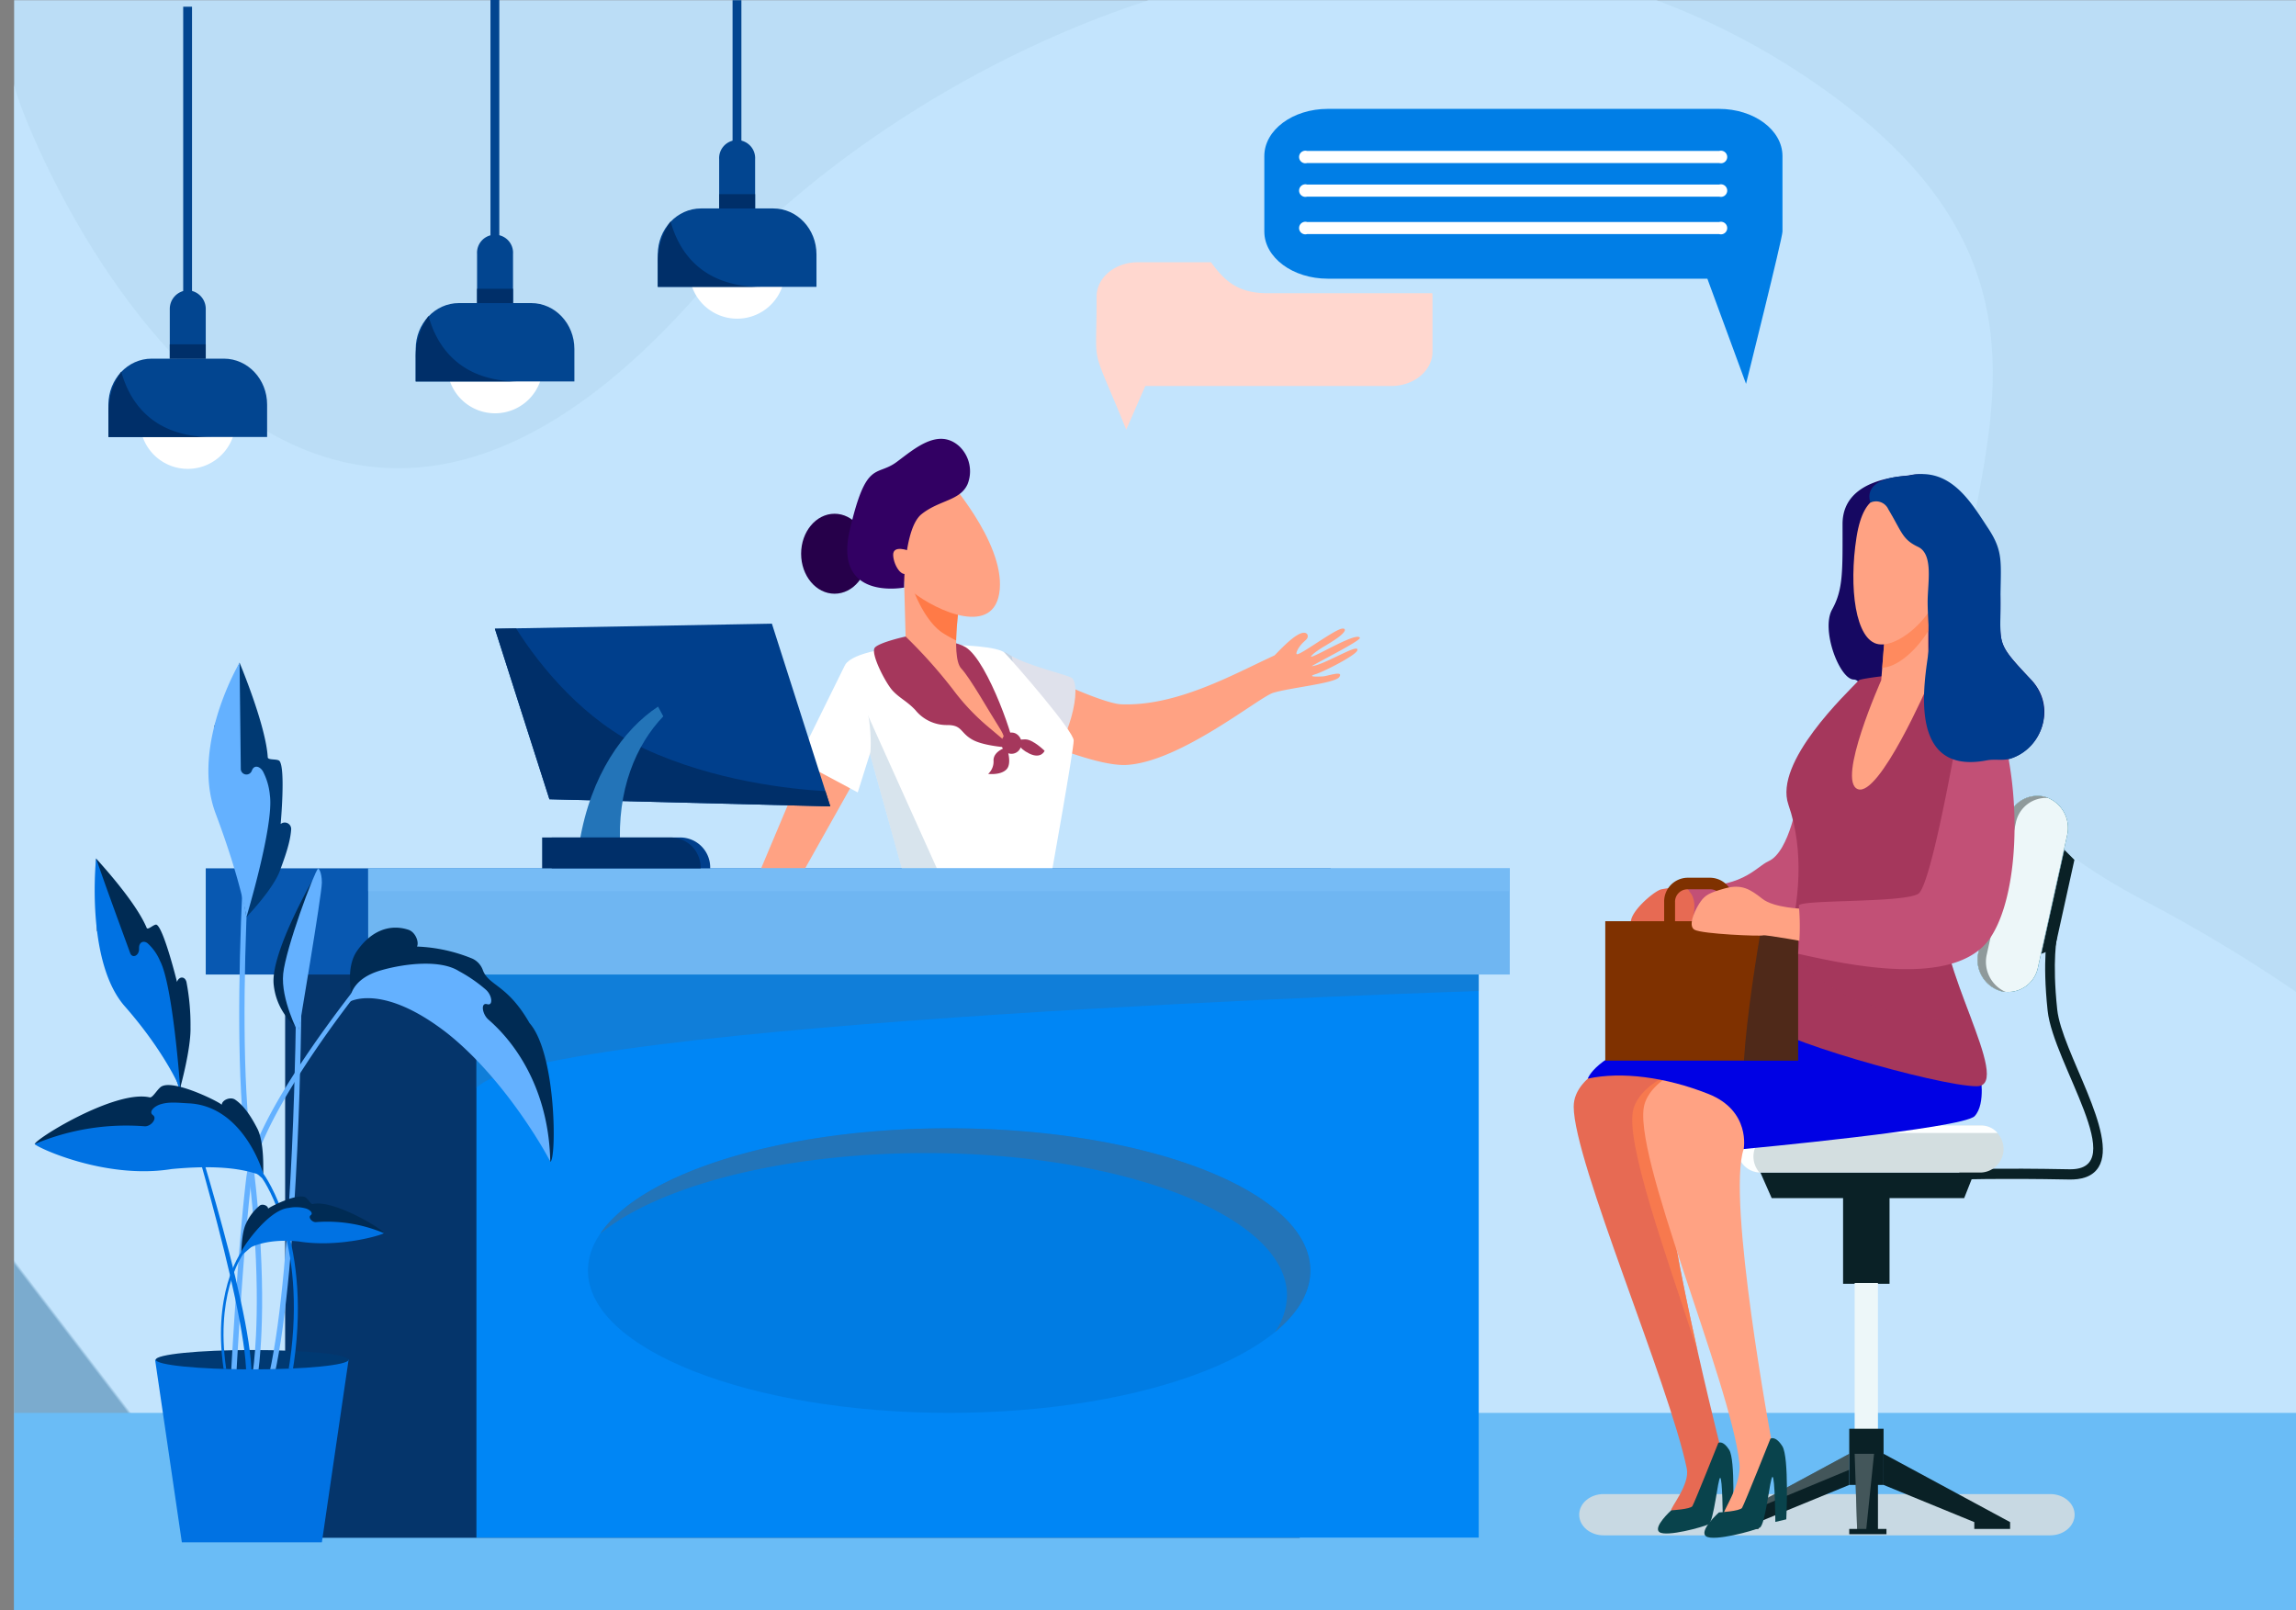 <svg xmlns="http://www.w3.org/2000/svg" xmlns:xlink="http://www.w3.org/1999/xlink" width="506.255" height="355" viewBox="0 0 506.255 355">
  <rect x="0" y="0" width="506.255" height="355" fill="#808080" stroke="none"/>
  <defs>
    <clipPath id="clip-path">
      <rect id="Rectángulo_216895" data-name="Rectángulo 216895" width="506.255" height="355" fill="none"/>
    </clipPath>
    <clipPath id="clip-path-2">
      <rect id="Rectángulo_216863" data-name="Rectángulo 216863" width="506.255" height="355.001" fill="none"/>
    </clipPath>
    <clipPath id="clip-path-3">
      <rect id="Rectángulo_216862" data-name="Rectángulo 216862" width="503.14" height="339.512" fill="none"/>
    </clipPath>
    <clipPath id="clip-path-4">
      <path id="Trazado_238907" data-name="Trazado 238907" d="M485.612,198.68C388.481,147.631,507.524,83.59,413.4,18.644A159.763,159.763,0,0,0,378.2.22H266.226C223.913,13.983,188.191,40.2,168.665,62.937,74.015,173.169,16.082,23.931,16.082,18.644V339.732H519.223V218.862a332.124,332.124,0,0,0-33.611-20.182" transform="translate(-16.082 -0.22)" fill="none"/>
    </clipPath>
    <linearGradient id="linear-gradient" x1="0.071" y1="0.812" x2="0.072" y2="0.812" gradientUnits="objectBoundingBox">
      <stop offset="0" stop-color="#6398bf"/>
      <stop offset="0.005" stop-color="#6398bf"/>
      <stop offset="1" stop-color="#c5e7ff"/>
    </linearGradient>
    <clipPath id="clip-path-6">
      <rect id="Rectángulo_216868" data-name="Rectángulo 216868" width="220.999" height="39.559" fill="none"/>
    </clipPath>
    <clipPath id="clip-path-7">
      <rect id="Rectángulo_216869" data-name="Rectángulo 216869" width="16.473" height="22.936" fill="none"/>
    </clipPath>
    <clipPath id="clip-path-8">
      <rect id="Rectángulo_216870" data-name="Rectángulo 216870" width="20.553" height="45.65" fill="none"/>
    </clipPath>
    <clipPath id="clip-path-9">
      <rect id="Rectángulo_216871" data-name="Rectángulo 216871" width="11.355" height="13.453" fill="none"/>
    </clipPath>
    <clipPath id="clip-path-10">
      <rect id="Rectángulo_216874" data-name="Rectángulo 216874" width="251.713" height="5.004" fill="none"/>
    </clipPath>
    <clipPath id="clip-path-11">
      <rect id="Rectángulo_216876" data-name="Rectángulo 216876" width="109.236" height="9.098" fill="none"/>
    </clipPath>
    <clipPath id="clip-path-12">
      <rect id="Rectángulo_216877" data-name="Rectángulo 216877" width="49.782" height="10.69" fill="none"/>
    </clipPath>
    <clipPath id="clip-path-13">
      <path id="Trazado_238956" data-name="Trazado 238956" d="M.074,735.55c-1.914,34.709,34.272,73.612,34.272,74.112,0,1.18,9.519,2.136,21.262,2.136s21.262-.957,21.262-2.136c0-.452,63.239-26.938,60.021-57.283C131.708,703.5,58.243,641.807,51,641.807c-6.761,0-48.326,46.636-50.924,93.742" transform="translate(0 -641.807)" fill="none"/>
    </clipPath>
    <clipPath id="clip-path-15">
      <rect id="Rectángulo_216887" data-name="Rectángulo 216887" width="4.274" height="16.565" fill="none"/>
    </clipPath>
    <clipPath id="clip-path-16">
      <rect id="Rectángulo_216888" data-name="Rectángulo 216888" width="27.891" height="15.102" fill="none"/>
    </clipPath>
    <clipPath id="clip-path-17">
      <rect id="Rectángulo_216889" data-name="Rectángulo 216889" width="60.195" height="68.665" fill="none"/>
    </clipPath>
    <clipPath id="clip-path-18">
      <rect id="Rectángulo_216890" data-name="Rectángulo 216890" width="38.255" height="24.043" fill="none"/>
    </clipPath>
    <clipPath id="clip-path-19">
      <rect id="Rectángulo_216891" data-name="Rectángulo 216891" width="10.178" height="20.178" fill="none"/>
    </clipPath>
    <clipPath id="clip-path-20">
      <rect id="Rectángulo_216893" data-name="Rectángulo 216893" width="11.952" height="30.736" fill="none"/>
    </clipPath>
  </defs>
  <g id="Grupo_174274" data-name="Grupo 174274" clip-path="url(#clip-path)">
    <rect id="Rectángulo_216860" data-name="Rectángulo 216860" width="503.141" height="339.512" transform="translate(3.114 0.045)" fill="#bbddf6"/>
    <g id="Grupo_174228" data-name="Grupo 174228" transform="translate(0 -0.001)">
      <g id="Grupo_174227" data-name="Grupo 174227" clip-path="url(#clip-path-2)">
        <g id="Grupo_174226" data-name="Grupo 174226" transform="translate(3.114 0.046)" opacity="0.73" style="mix-blend-mode: multiply;isolation: isolate">
          <g id="Grupo_174225" data-name="Grupo 174225">
            <g id="Grupo_174224" data-name="Grupo 174224" clip-path="url(#clip-path-3)">
              <g id="Grupo_174223" data-name="Grupo 174223" transform="translate(0 0)">
                <g id="Grupo_174222" data-name="Grupo 174222" clip-path="url(#clip-path-4)">
                  <path id="Trazado_239008" data-name="Trazado 239008" d="M17.782,18.872l607.5-17.638L608.682,582.1,1.185,599.734Z" transform="translate(-179.621 119.969) rotate(-37.224)" fill="url(#linear-gradient)"/>
                </g>
              </g>
            </g>
          </g>
        </g>
      </g>
    </g>
    <rect id="Rectángulo_216864" data-name="Rectángulo 216864" width="503.141" height="43.476" transform="translate(3.114 311.524)" fill="#6abcf6"/>
    <rect id="Rectángulo_216865" data-name="Rectángulo 216865" width="223.708" height="140.133" transform="translate(62.872 200.338)" fill="#05356b"/>
    <rect id="Rectángulo_216866" data-name="Rectángulo 216866" width="248.057" height="23.413" transform="translate(45.367 191.457)" fill="#0858b1"/>
    <rect id="Rectángulo_216867" data-name="Rectángulo 216867" width="220.999" height="140.133" transform="translate(105.051 198.936)" fill="#0086f5"/>
    <g id="Grupo_174251" data-name="Grupo 174251" transform="translate(0 -0.001)">
      <g id="Grupo_174250" data-name="Grupo 174250" clip-path="url(#clip-path-2)">
        <path id="Trazado_238908" data-name="Trazado 238908" d="M828.74,1241.491c0,17.327-35.656,31.373-79.641,31.373s-79.64-14.046-79.64-31.373,35.656-31.373,79.64-31.373,79.641,14.046,79.641,31.373" transform="translate(-539.821 -961.34)" fill="#007ce3"/>
        <path id="Trazado_238909" data-name="Trazado 238909" d="M760.357,1210.119c-36.842,0-67.841,9.855-76.937,23.238,12.861-10.516,40.174-17.773,71.789-17.773,43.984,0,79.64,14.046,79.64,31.373a14.373,14.373,0,0,1-2.7,8.135c5.032-4.115,7.852-8.727,7.852-13.6,0-17.327-35.656-31.373-79.641-31.373" transform="translate(-551.078 -961.34)" fill="#2374b8"/>
        <g id="Grupo_174231" data-name="Grupo 174231" transform="translate(105.051 200.339)" opacity="0.46">
          <g id="Grupo_174230" data-name="Grupo 174230">
            <g id="Grupo_174229" data-name="Grupo 174229" clip-path="url(#clip-path-6)">
              <path id="Trazado_238910" data-name="Trazado 238910" d="M542.489,974.494v39.559c13.01-14.734,221-21.394,221-21.394V974.494Z" transform="translate(-542.489 -974.494)" fill="#2374b8"/>
            </g>
          </g>
        </g>
        <path id="Trazado_238911" data-name="Trazado 238911" d="M1113.738,690.85c12.286.5,24.843-6.641,33.816-10.766.265-.122,4.813-5.419,6.765-4.985a.733.733,0,0,1,.589.826c-.07.614-.545.76-1.354,1.651s-1.394,2.162-1.024,2.232c.811.157,7.517-4.885,9.651-5.564,1.066-.34,1.731.317-1.138,2.268-.851.579-1.792,1.144-2.66,1.664-2.056,1.232-3.19,2.34-2.584,2.167,1.807-.517,9.744-5.351,10.6-4.192.421.566-8.539,5.032-10.625,6.306,2.82-.264,10.566-5.279,10.069-3.5-.309,1.1-7.4,4.7-9.146,5.234-2.122.654.311.571,1.545.512,1.01-.049,4.7-1.425,3.611.152-.962,1.393-11.027,2.352-14.6,3.48h0c-3.158,1-20.35,15.146-32.208,15.884-7.833.488-26.024-8.051-35.648-11.9a7.482,7.482,0,0,1-4.311-4.783l-.122-.393c-1.275-4.116,1.583-5.517,5.5-6.744v.555c1.991-.624,11.389.4,13.152,1.558,4.36,2.872,16.588,8.194,20.119,8.337" transform="translate(-866.559 -535.562)" fill="#ffa283"/>
        <path id="Trazado_238912" data-name="Trazado 238912" d="M1140.012,705.415c-.557-.742-10.437-2.8-14.368-5.5s-5.138,16.67-5.138,16.67,10.686,5.31,13.727,5.982c3.321.733,8.2-13.919,5.778-17.154" transform="translate(-903.525 -555.821)" fill="#dfe1eb"/>
        <g id="Grupo_174234" data-name="Grupo 174234" transform="translate(216.982 143.838)" opacity="0.39">
          <g id="Grupo_174233" data-name="Grupo 174233">
            <g id="Grupo_174232" data-name="Grupo 174232" clip-path="url(#clip-path-7)">
              <path id="Trazado_238913" data-name="Trazado 238913" d="M1125.928,719.186a59.95,59.95,0,0,0,8.306,3.383c.862.19,1.829-.657,2.746-2.07-1.1-.588-2.215-1.182-2.384-1.294-3.932-2.613-7.884-10.555-7.712-15.671a11.819,11.819,0,0,0-.292-3.038c-.307-.169-.659-.38-.948-.579-3.93-2.7-5.138,16.67-5.138,16.67l4.278,1.374s.441.5,1.143,1.225" transform="translate(-1120.508 -699.659)" fill="#9bb9d1"/>
            </g>
          </g>
        </g>
        <path id="Trazado_238914" data-name="Trazado 238914" d="M877.034,803.364l-11.251,26.709,9.314.588,14.951-26.611Z" transform="translate(-698.128 -638.206)" fill="#ffa283"/>
        <path id="Trazado_238915" data-name="Trazado 238915" d="M962.345,696l12.68,45.571,32.82.471s4.888-27.246,4.888-29.334-12.748-16.717-15.2-19.321-31.748-2.813-35.188,2.613" transform="translate(-775.991 -549.431)" fill="#fff"/>
        <g id="Grupo_174237" data-name="Grupo 174237" transform="translate(186.354 146.57)" opacity="0.39">
          <g id="Grupo_174236" data-name="Grupo 174236">
            <g id="Grupo_174235" data-name="Grupo 174235" clip-path="url(#clip-path-8)">
              <path id="Trazado_238916" data-name="Trazado 238916" d="M982.9,758.6l-20.553-45.65L975.006,758.5Z" transform="translate(-962.344 -712.95)" fill="#9bb9d1"/>
            </g>
          </g>
        </g>
        <path id="Trazado_238917" data-name="Trazado 238917" d="M919.044,712.95l-10.4,21.094,13.174,7.056,2.792-8.876s1.108-12.187-5.566-19.274" transform="translate(-732.69 -566.38)" fill="#fff"/>
        <path id="Trazado_238918" data-name="Trazado 238918" d="M926.954,559.8c0,4.87-3.3,8.817-7.377,8.817s-7.377-3.948-7.377-8.817,3.3-8.817,7.377-8.817,7.377,3.948,7.377,8.817" transform="translate(-735.556 -437.707)" fill="#26004a"/>
        <path id="Trazado_238919" data-name="Trazado 238919" d="M1030.674,688.124c-3.526-2.182-13.678-2.181-16.316.619s17.67,21.563,26.771,21.563c.928,0-5.419-19.066-10.455-22.182" transform="translate(-817.743 -545.414)" fill="#a5375c"/>
        <path id="Trazado_238920" data-name="Trazado 238920" d="M1042.021,622.9s-2.557,14.411,0,17.125c2.007,2.13,6.365,9.888,8.388,13.026,2.677,4.152-.681,2.678-1.8,2.337-5.663-1.724-18.7-16.2-18.7-16.2l-.507-19.087Z" transform="translate(-830.065 -492.623)" fill="#ffa283"/>
        <g id="Grupo_174240" data-name="Grupo 174240" transform="translate(200.6 127.763)" opacity="0.68" style="mix-blend-mode: multiply;isolation: isolate">
          <g id="Grupo_174239" data-name="Grupo 174239">
            <g id="Grupo_174238" data-name="Grupo 174238" clip-path="url(#clip-path-9)">
              <path id="Trazado_238921" data-name="Trazado 238921" d="M1035.914,621.465c1.606,5.3,4.407,9.977,7.3,11.82a31.271,31.271,0,0,0,2.919,1.635,81.5,81.5,0,0,1,1.132-10.937Z" transform="translate(-1035.913 -621.466)" fill="#ff682b"/>
            </g>
          </g>
        </g>
        <path id="Trazado_238922" data-name="Trazado 238922" d="M1157.994,793.392s.148-.393,1.848-.393,4.243,2.525,4.243,2.525-.769,1.87-3.356.614-2.735-2.746-2.735-2.746" transform="translate(-933.753 -629.973)" fill="#a5375c"/>
        <path id="Trazado_238923" data-name="Trazado 238923" d="M1030.113,511.407s12.829,14.153,11.87,24.807-13.908,4.775-19.327.459-6.746-26.51,7.457-25.266" transform="translate(-821.546 -406.231)" fill="#ffa283"/>
        <path id="Trazado_238924" data-name="Trazado 238924" d="M989.449,472.319a7.625,7.625,0,0,1,1.794,8.364c-1.672,3.655-6.2,3.446-10.131,6.579s-3.861,16.186-3.861,16.186-15.614,3.028-11.975-12.636,5.8-11.7,10.328-15.037c3.891-2.874,9.194-7.671,13.845-3.456" transform="translate(-777.91 -373.899)" fill="#320063"/>
        <path id="Trazado_238925" data-name="Trazado 238925" d="M1020.556,589.154s-3.683-1.5-3.565.959,2.423,5.95,3.85,3.007-.285-3.967-.285-3.967" transform="translate(-820.053 -467.675)" fill="#ffa283"/>
        <path id="Trazado_238926" data-name="Trazado 238926" d="M1002.133,682.673a109.87,109.87,0,0,1,10.378,11.6,49.093,49.093,0,0,0,7.813,8.3l5.513,4.652s-6.168-.245-8.94-1.787-2.24-3.245-5.555-3.245a8.893,8.893,0,0,1-7.062-3.307c-1.841-1.955-3.4-2.569-4.973-4.238s-5.041-8.377-3.933-9.554,6.759-2.416,6.759-2.416" transform="translate(-802.451 -542.328)" fill="#a5375c"/>
        <path id="Trazado_238927" data-name="Trazado 238927" d="M1144.493,788.96a2.162,2.162,0,0,1-2.927,1.171,2.409,2.409,0,0,1-1.1-3.108,2.162,2.162,0,0,1,2.927-1.171,2.41,2.41,0,0,1,1.1,3.108" transform="translate(-919.457 -624.129)" fill="#a5375c"/>
        <path id="Trazado_238928" data-name="Trazado 238928" d="M1129.23,801.4s-2.883.785-2.883,2.9a3.681,3.681,0,0,1-1.183,2.982s2.772.353,4.065-1.02,0-4.866,0-4.866" transform="translate(-907.281 -636.645)" fill="#a5375c"/>
        <rect id="Rectángulo_216872" data-name="Rectángulo 216872" width="251.713" height="23.413" transform="translate(81.18 191.458)" fill="#6fb6f2"/>
        <g id="Grupo_174243" data-name="Grupo 174243" transform="translate(81.18 191.458)" style="mix-blend-mode: screen;isolation: isolate">
          <g id="Grupo_174242" data-name="Grupo 174242">
            <g id="Grupo_174241" data-name="Grupo 174241" clip-path="url(#clip-path-10)">
              <rect id="Rectángulo_216873" data-name="Rectángulo 216873" width="251.713" height="5.004" transform="translate(0)" fill="#76bbf5"/>
            </g>
          </g>
        </g>
        <path id="Trazado_238929" data-name="Trazado 238929" d="M637.466,709.207l-61.937-1.577-12.02-37.6,61.078-1.113Z" transform="translate(-454.388 -531.404)" fill="#003f8c"/>
        <path id="Trazado_238930" data-name="Trazado 238930" d="M575.529,711.6l61.937,1.577-1.075-3.362c-7.866-.449-24.507-2.234-39.783-9.3-13.313-6.158-23.088-18.09-28.435-26.595l-4.664.085Z" transform="translate(-454.388 -535.375)" fill="#002f69"/>
        <path id="Trazado_238931" data-name="Trazado 238931" d="M678.3,759.985c-5.99,6.255-10.279,16.184-9.472,29.231l-9-1.427c2.451-14.877,9.7-24.927,17.322-29.955Z" transform="translate(-532.052 -602.038)" fill="#2374b8"/>
        <path id="Trazado_238932" data-name="Trazado 238932" d="M663.124,905.012H628.177v-6.8h28.54a6.613,6.613,0,0,1,6.407,6.8Z" transform="translate(-506.533 -713.554)" fill="#003f8c"/>
        <path id="Trazado_238933" data-name="Trazado 238933" d="M652.236,905.012H617.289v-6.8h28.54a6.613,6.613,0,0,1,6.407,6.8Z" transform="translate(-497.753 -713.554)" fill="#002f69"/>
        <rect id="Rectángulo_216875" data-name="Rectángulo 216875" width="503.141" height="15.932" transform="translate(3.114 339.069)" fill="#6abcf6"/>
        <g id="Grupo_174246" data-name="Grupo 174246" transform="translate(348.208 329.427)" style="mix-blend-mode: multiply;isolation: isolate">
          <g id="Grupo_174245" data-name="Grupo 174245">
            <g id="Grupo_174244" data-name="Grupo 174244" clip-path="url(#clip-path-11)">
              <path id="Trazado_238934" data-name="Trazado 238934" d="M1902.038,1611.51h-98.5c-2.966,0-5.369-2.036-5.369-4.549s2.4-4.549,5.369-4.549h98.5c2.965,0,5.369,2.036,5.369,4.549s-2.4,4.549-5.369,4.549" transform="translate(-1798.172 -1602.412)" fill="#c8d9e3"/>
            </g>
          </g>
        </g>
        <g id="Grupo_174249" data-name="Grupo 174249" transform="translate(21.185 334.733)" style="mix-blend-mode: multiply;isolation: isolate">
          <g id="Grupo_174248" data-name="Grupo 174248">
            <g id="Grupo_174247" data-name="Grupo 174247" clip-path="url(#clip-path-12)">
              <path id="Trazado_238935" data-name="Trazado 238935" d="M159.185,1633.565c0,2.952-11.144,5.345-24.891,5.345s-24.891-2.393-24.891-5.345,11.144-5.345,24.891-5.345,24.891,2.393,24.891,5.345" transform="translate(-109.403 -1628.22)" fill="#6abcf6"/>
            </g>
          </g>
        </g>
        <path id="Trazado_238936" data-name="Trazado 238936" d="M213.389,1498.564H182.513l-5.9-40.269h42.668Z" transform="translate(-142.416 -1158.496)" fill="#0072e3"/>
        <path id="Trazado_238937" data-name="Trazado 238937" d="M219.884,1450.04c0,1.18-9.519,2.136-21.262,2.136s-21.262-.957-21.262-2.136,9.519-2.136,21.262-2.136,21.262.957,21.262,2.136" transform="translate(-143.015 -1150.24)" fill="#003972"/>
      </g>
    </g>
    <g id="Grupo_174253" data-name="Grupo 174253" transform="translate(0 131.944)">
      <g id="Grupo_174252" data-name="Grupo 174252" clip-path="url(#clip-path-13)">
        <path id="Trazado_238938" data-name="Trazado 238938" d="M298.559,1018.415c-.106.125-4.229,4.568-9.215,11.141-7.962,10.494-18.514,26.119-21.061,36.262a20.19,20.19,0,0,0-.474,2.493q-.11.923-.218,1.9c-1.505,13.517-2.712,33.874-3.061,40.058-.4-.007-.789-.014-1.177-.023.362-6.424,1.676-28.594,3.29-42.1a20.5,20.5,0,0,1,.444-2.4c.219-.9.5-1.84.837-2.812,5.9-17.06,28.7-44.122,29.77-45.39Z" transform="translate(-212.356 -940.302)" fill="#64b1ff"/>
        <path id="Trazado_238939" data-name="Trazado 238939" d="M276.614,925.762q-.59,0-1.189,0c.339-2.527,1.909-16.351-.586-40.086q-.228-2.173-.5-4.458-.207-1.725-.444-3.511c-4.179-31.53,1.412-91.838,1.469-92.444l1.171.126c-.057.606-5.634,60.762-1.474,92.139.039.293.078.587.115.877q.19,1.462.36,2.881c3.1,25.884,1.5,41.24,1.083,44.471" transform="translate(-219.603 -755.774)" fill="#64b1ff"/>
        <path id="Trazado_238940" data-name="Trazado 238940" d="M307.718,1159.62l-1.144-.3c5.479-24.6,5.906-80.739,5.91-81.3l1.177.01c0,.565-.431,56.847-5.943,81.6" transform="translate(-247.207 -988.337)" fill="#64b1ff"/>
        <path id="Trazado_238941" data-name="Trazado 238941" d="M216.51,1220.438h-1.177c0-15.516-15.445-65.216-15.605-65.7l.711.859c.656,2,16.072,49.115,16.072,64.845" transform="translate(-161.051 -1049.286)" fill="#0072e3"/>
        <path id="Trazado_238942" data-name="Trazado 238942" d="M127.94,971.282c0,.013,2.407-8.613,2.284-13.413a50.1,50.1,0,0,0-.893-9.967c-.334-1.3-1.633-1.3-2.09-.013.012-.058-2.931-11.793-4.48-12.6-.493-.275-1.948,1.292-2.2.681-2.545-6.105-11.17-15.241-11.157-15.313q.086,8.086.2,15.98c6.205,10.947,12.539,21.581,18.332,34.645" transform="translate(-88.218 -863.331)" fill="#002b54"/>
        <path id="Trazado_238943" data-name="Trazado 238943" d="M126.641,971.335c.041-.18-1.6-22.731-4.416-28.063a10.96,10.96,0,0,0-2.775-3.925c-.83-.622-1.847-.292-1.86,1.045q0,.136,0,.272c-.014,1.47-1.5,2.111-1.96.853-2.519-6.9-5.043-13.72-7.512-20.86-.02.139-2.428,23.012,6.526,32.83,8.9,10.214,11.983,17.948,12,17.849" transform="translate(-86.93 -863.33)" fill="#0072e3"/>
        <path id="Trazado_238944" data-name="Trazado 238944" d="M251.057,766.807s5.884-6.1,7.382-10.216c.9-2.462,2.274-6.063,2.477-9.021a1.42,1.42,0,0,0-2.309-1.285s1.1-12.112-.235-13.872c-.427-.564-2.568-.133-2.61-.838-.416-7.094-6.218-20.864-6.218-20.864l-5.578,14.041Z" transform="translate(-196.724 -696.546)" fill="#003972"/>
        <path id="Trazado_238945" data-name="Trazado 238945" d="M245.676,766.807s6.122-20.268,5.169-26.891a14.033,14.033,0,0,0-1.532-5.247c-.656-1.091-1.863-1.473-2.377-.3l-.1.238a1.25,1.25,0,0,1-2.4-.547l-.266-23.351S233.291,729.065,238.9,744s6.773,22.811,6.773,22.811" transform="translate(-191.343 -696.546)" fill="#64b1ff"/>
        <path id="Trazado_238946" data-name="Trazado 238946" d="M398.725,1009.418c.079.036-1.239-5.679,1.231-9.294,2.833-4.148,6.891-6.192,11.365-4.754,1.574.506,2.411,2.744,1.911,3.707a35.722,35.722,0,0,1,12.255,2.684,4.454,4.454,0,0,1,2.232,2.427l.015.042c1.263,3.519,5.4,3.14,10.305,11.715,6,6.811,5.967,30.345,4.576,30.583a39.059,39.059,0,0,0-8.666-14.787c-6.117-20.558-23.515-28.018-35.225-22.323" transform="translate(-321.287 -922.32)" fill="#002b54"/>
        <path id="Trazado_238947" data-name="Trazado 238947" d="M397.571,1042c.238-.522,0-5,7.177-7.016,5.433-1.528,13.045-2.3,17.02.223a32.618,32.618,0,0,1,5.9,4.055c1.454,1.254,1.658,3.553.434,3.258l-.246-.052c-1.314-.237-.914,2.255.407,3.411,7.389,6.412,13.406,17.227,13.648,31.36.007-.265-9.348-17.687-22.659-28.29-14.394-11.23-21.556-7.007-21.682-6.95" transform="translate(-320.583 -953.031)" fill="#64b1ff"/>
        <path id="Trazado_238948" data-name="Trazado 238948" d="M320.693,947.581l-.777-2.555s-9.362,16.255-8.441,22.983a14.009,14.009,0,0,0,5.53,9.663Z" transform="translate(-251.108 -882.69)" fill="#002b54"/>
        <path id="Trazado_238949" data-name="Trazado 238949" d="M329.931,931.274s.807.611.807,3.18-5.183,33.1-5.183,33.1-3.919-7.411-3.343-13.038,6.74-22.2,7.719-23.241" transform="translate(-259.77 -871.765)" fill="#64b1ff"/>
        <path id="Trazado_238950" data-name="Trazado 238950" d="M283.222,1286.111l-.906-.194c4.8-27.787-5.083-42.273-5.688-43.126l-5.246-4.586.571-.8,4.948,4.386c.11.147,11.338,15.3,6.321,44.323" transform="translate(-218.831 -1114.959)" fill="#0072e3"/>
        <path id="Trazado_238951" data-name="Trazado 238951" d="M89.939,1183.239c-.068.008.352-6.625-1.3-9.9-1.019-1.947-2.6-4.819-4.894-6.387-1.024-.711-2.922.041-2.969,1.158.27-.257-10.007-5.518-13.091-4.163-.914.313-2.023,2.557-2.742,2.505-7.618-1.831-25.728,9.428-25.388,10.337a70.811,70.811,0,0,1,12.4,3.015c14.643-5.472,28.726-3.2,37.985,3.434" transform="translate(-31.889 -1056.428)" fill="#002b54"/>
        <path id="Trazado_238952" data-name="Trazado 238952" d="M90.033,1198.554c.027-.345-4.327-15.316-16.577-15.86-2.183-.1-4.139-.387-6.071.19-1.522.455-2.67,1.662-1.841,2.338l.166.139c.875.76-.581,2.508-1.939,2.395a52.128,52.128,0,0,0-24.2,3.915c.074.539,15.4,7.906,30.148,5.52,15.4-1.466,19.01,1.61,20.314,1.364" transform="translate(-31.909 -1071.371)" fill="#0072e3"/>
        <path id="Trazado_238953" data-name="Trazado 238953" d="M252.378,1358.9l.56-.12c-2.972-17.189,3.144-26.15,3.519-26.677l3.245-2.837-.353-.5-3.313,2.9c-.068.091-6.762,9.273-3.658,27.227" transform="translate(-202.844 -1187.539)" fill="#0072e3"/>
        <path id="Trazado_238954" data-name="Trazado 238954" d="M274.685,1295.462c.042,0,.047-4.3,1.071-6.327a10.874,10.874,0,0,1,3.028-3.951c.633-.44,1.807.026,1.837.717-.167-.159,6.19-3.414,8.1-2.575.565.193,1.251,1.582,1.7,1.549,4.713-1.132,15.915,5.833,15.7,6.4a43.813,43.813,0,0,0-7.672,1.865c-9.058-3.385-18.035-1.776-23.762,2.327" transform="translate(-221.493 -1151.331)" fill="#002b54"/>
        <path id="Trazado_238955" data-name="Trazado 238955" d="M274.606,1304.719c-.4-.107,5.691-9.428,10.474-9.835a8.242,8.242,0,0,1,3.755.118c.942.281,1.651,1.028,1.139,1.446l-.1.086c-.542.47.359,1.551,1.2,1.481a32.248,32.248,0,0,1,14.97,2.421c-.046.333-9.7,3.312-18.822,1.836-9.524-.907-12.565,2.8-12.613,2.447" transform="translate(-221.415 -1160.498)" fill="#0072e3"/>
      </g>
    </g>
    <g id="Grupo_174273" data-name="Grupo 174273" transform="translate(0 -0.001)">
      <g id="Grupo_174272" data-name="Grupo 174272" clip-path="url(#clip-path-2)">
        <path id="Trazado_238957" data-name="Trazado 238957" d="M530.348,350.89A10.543,10.543,0,1,1,519.81,340.7a10.368,10.368,0,0,1,10.537,10.19" transform="translate(-410.654 -270.658)" fill="#fff"/>
        <path id="Trazado_238958" data-name="Trazado 238958" d="M508.334,342.343H473.345v-7.158c0-5.59,4.268-10.121,9.533-10.121H498.8c5.265,0,9.533,4.531,9.533,10.121Z" transform="translate(-381.684 -258.237)" fill="#024590"/>
        <path id="Trazado_238959" data-name="Trazado 238959" d="M476.179,338.922a15.447,15.447,0,0,0-2.834,9.335v5.095H496.1c-13.881,0-18.428-8.856-19.916-14.43" transform="translate(-381.684 -269.245)" fill="#002f69"/>
        <path id="Trazado_238960" data-name="Trazado 238960" d="M551.144,266.856h-7.929V256a3.972,3.972,0,1,1,7.929,0Z" transform="translate(-438.024 -200.028)" fill="#024590"/>
        <rect id="Rectángulo_216879" data-name="Rectángulo 216879" width="7.929" height="3.157" transform="translate(105.191 63.671)" fill="#002f69"/>
        <rect id="Rectángulo_216880" data-name="Rectángulo 216880" width="1.947" height="60.33" transform="translate(108.147 0)" fill="#024590"/>
        <path id="Trazado_238961" data-name="Trazado 238961" d="M180.464,410.489a10.543,10.543,0,1,1-10.537-10.19,10.368,10.368,0,0,1,10.537,10.19" transform="translate(-128.525 -318.004)" fill="#fff"/>
        <path id="Trazado_238962" data-name="Trazado 238962" d="M158.45,401.942H123.461v-7.157c0-5.59,4.268-10.121,9.533-10.121h15.923c5.265,0,9.533,4.531,9.533,10.121Z" transform="translate(-99.553 -305.584)" fill="#024590"/>
        <path id="Trazado_238963" data-name="Trazado 238963" d="M126.3,398.521a15.447,15.447,0,0,0-2.834,9.335v5.095h22.75c-13.882,0-18.428-8.856-19.916-14.43" transform="translate(-99.553 -316.592)" fill="#002f69"/>
        <path id="Trazado_238964" data-name="Trazado 238964" d="M201.26,326.456h-7.929V315.6a4.092,4.092,0,0,1,3.965-4.209h0a4.092,4.092,0,0,1,3.964,4.209Z" transform="translate(-155.893 -247.376)" fill="#024590"/>
        <rect id="Rectángulo_216881" data-name="Rectángulo 216881" width="7.929" height="3.156" transform="translate(37.438 75.924)" fill="#002f69"/>
        <rect id="Rectángulo_216882" data-name="Rectángulo 216882" width="1.947" height="71.102" transform="translate(40.394 1.481)" fill="#024590"/>
        <path id="Trazado_238965" data-name="Trazado 238965" d="M806,249.408a10.543,10.543,0,1,1-10.537-10.19A10.368,10.368,0,0,1,806,249.408" transform="translate(-632.926 -190.039)" fill="#fff"/>
        <path id="Trazado_238966" data-name="Trazado 238966" d="M783.984,240.861H748.995V233.7c0-5.59,4.268-10.121,9.533-10.121h15.923c5.265,0,9.533,4.531,9.533,10.121Z" transform="translate(-603.955 -177.618)" fill="#024590"/>
        <path id="Trazado_238967" data-name="Trazado 238967" d="M751.829,237.439a15.447,15.447,0,0,0-2.834,9.335v5.095h22.75c-13.881,0-18.428-8.856-19.916-14.43" transform="translate(-603.955 -188.625)" fill="#002f69"/>
        <path id="Trazado_238968" data-name="Trazado 238968" d="M826.795,165.374h-7.929V154.52a3.972,3.972,0,1,1,7.929,0Z" transform="translate(-660.296 -119.409)" fill="#024590"/>
        <rect id="Rectángulo_216883" data-name="Rectángulo 216883" width="7.929" height="3.156" transform="translate(158.57 42.808)" fill="#002f69"/>
        <rect id="Rectángulo_216884" data-name="Rectángulo 216884" width="1.947" height="39.421" transform="translate(161.526 0.046)" fill="#024590"/>
        <path id="Trazado_238969" data-name="Trazado 238969" d="M1937.744,854.526s-1.822,12.062-6.484,14.191c-3.115,1.422-5.583,6.253-19.223,5.662l-.633,9.237s26.339,2.007,32.3-.747c8.359-3.865-5.957-28.344-5.957-28.344" transform="translate(-1541.269 -678.851)" fill="#c25076"/>
        <path id="Trazado_238970" data-name="Trazado 238970" d="M2257.079,896.551h0a6.734,6.734,0,0,0,8.1-5.333l6.395-28.972a7.181,7.181,0,0,0-5.023-8.6,6.734,6.734,0,0,0-8.1,5.333l-6.394,28.972a7.18,7.18,0,0,0,5.023,8.6" transform="translate(-1815.81 -678.003)" fill="#288397"/>
        <path id="Trazado_238971" data-name="Trazado 238971" d="M2257.079,896.551h0a6.734,6.734,0,0,0,8.1-5.333l6.395-28.972a7.181,7.181,0,0,0-5.023-8.6,6.734,6.734,0,0,0-8.1,5.333l-6.394,28.972a7.18,7.18,0,0,0,5.023,8.6" transform="translate(-1815.81 -678.003)" fill="#288397"/>
        <path id="Trazado_238972" data-name="Trazado 238972" d="M2257.079,896.551h0a6.734,6.734,0,0,0,8.1-5.333l6.395-28.972a7.181,7.181,0,0,0-5.023-8.6,6.734,6.734,0,0,0-8.1,5.333l-6.394,28.972a7.18,7.18,0,0,0,5.023,8.6" transform="translate(-1815.81 -678.003)" fill="#edf7f9"/>
        <path id="Trazado_238973" data-name="Trazado 238973" d="M2252.057,887.958l6.394-28.972a6.676,6.676,0,0,1,9-5.029,6.788,6.788,0,0,0-7.165,5.485l-6.394,28.972a7.25,7.25,0,0,0,4.123,8.293,6.4,6.4,0,0,1-.933-.153,7.18,7.18,0,0,1-5.023-8.6" transform="translate(-1815.81 -678.007)" fill="#8f9a9b"/>
        <path id="Trazado_238974" data-name="Trazado 238974" d="M2324.412,934.35l2.969-1.167,4.315-19.549-2.224-2.209Z" transform="translate(-1874.299 -724.052)" fill="#0a2126"/>
        <path id="Trazado_238975" data-name="Trazado 238975" d="M2261.556,1053.073c4.429-7.136-8.124-25.509-9.114-34.737-1.17-10.919-.034-16.1-.023-16.149l-2.067-.538c-.051.221-1.245,5.555-.024,16.943,1.246,11.623,18.5,35.205,4.8,34.947-15.521-.3-24.221,0-24.307,0l.072,2.258c.085,0,8.738-.3,24.2,0,2.489.05,5.088-.51,6.463-2.724" transform="translate(-1798.834 -795.728)" fill="#0a2126"/>
        <path id="Trazado_238976" data-name="Trazado 238976" d="M2006.954,1263.181h42.44l2.233-5.648H2004.46Z" transform="translate(-1616.304 -999.007)" fill="#0a2126"/>
        <rect id="Rectángulo_216885" data-name="Rectángulo 216885" width="10.245" height="21.712" transform="translate(406.388 261.35)" fill="#0a2126"/>
        <rect id="Rectángulo_216886" data-name="Rectángulo 216886" width="5.138" height="35.811" transform="translate(408.942 282.895)" fill="#edf7f9"/>
        <path id="Trazado_238977" data-name="Trazado 238977" d="M2105.656,1544.74h7.566v-12.383h-7.566Z" transform="translate(-1697.904 -1217.332)" fill="#0a2126"/>
        <path id="Trazado_238978" data-name="Trazado 238978" d="M2172.626,1574.278l-27.9-15.061v6.861l20.005,8.2v1.506h7.895Z" transform="translate(-1729.409 -1238.67)" fill="#0a2126"/>
        <path id="Trazado_238979" data-name="Trazado 238979" d="M1961.606,1574.284v1.509h7.893v-1.509l20-8.2v-6.859Z" transform="translate(-1581.749 -1238.678)" fill="#0a2126"/>
        <path id="Trazado_238980" data-name="Trazado 238980" d="M2105.635,1575.792v1.166h8.205v-1.166h-1.873v-16.565h-5.136l.539,16.565Z" transform="translate(-1697.887 -1238.678)" fill="#0a2126"/>
        <g id="Grupo_174256" data-name="Grupo 174256" transform="translate(408.944 320.549)" opacity="0.39">
          <g id="Grupo_174255" data-name="Grupo 174255">
            <g id="Grupo_174254" data-name="Grupo 174254" clip-path="url(#clip-path-15)">
              <path id="Trazado_238981" data-name="Trazado 238981" d="M2111.807,1559.227l.539,16.565h2.024l1.712-16.565Z" transform="translate(-2111.807 -1559.227)" fill="#9caaad"/>
            </g>
          </g>
        </g>
        <g id="Grupo_174259" data-name="Grupo 174259" transform="translate(379.858 320.549)" opacity="0.39">
          <g id="Grupo_174258" data-name="Grupo 174258">
            <g id="Grupo_174257" data-name="Grupo 174257" clip-path="url(#clip-path-16)">
              <path id="Trazado_238982" data-name="Trazado 238982" d="M1961.606,1574.284v.046l27.891-11.581v-3.521Z" transform="translate(-1961.607 -1559.227)" fill="#9caaad"/>
            </g>
          </g>
        </g>
        <path id="Trazado_238983" data-name="Trazado 238983" d="M1983.386,1217.467h48.88a5.194,5.194,0,0,0,0-10.369h-48.88a5.194,5.194,0,0,0,0,10.369" transform="translate(-1595.373 -958.94)" fill="#d3dee0"/>
        <path id="Trazado_238984" data-name="Trazado 238984" d="M1983.5,1207.1h48.771a4.731,4.731,0,0,1,3.556,1.65c-.619-.011-36.781,0-48.94-.007-4.277,0-6.469,5.417-3.555,8.719a5.035,5.035,0,0,1-4.823-5.1,5.133,5.133,0,0,0,4.992-5.265" transform="translate(-1595.376 -958.94)" fill="#fdffff"/>
        <path id="Trazado_238985" data-name="Trazado 238985" d="M1838.646,1095.814s-46.754,4.015-46.754,18.719c0,12.106,21.044,61,24.937,79.81.725,3.5-3.655,8.634-3.44,9.205,1.016,2.7,6.473-1.146,6.473-1.146l4.2-13.51s-16.075-63.446-11.182-68.641,52.106-15.929,52.106-15.929Z" transform="translate(-1444.899 -870.534)" fill="#e76a53"/>
        <g id="Grupo_174262" data-name="Grupo 174262" transform="translate(359.893 229.458)" opacity="0.68" style="mix-blend-mode: multiply;isolation: isolate">
          <g id="Grupo_174261" data-name="Grupo 174261">
            <g id="Grupo_174260" data-name="Grupo 174260" clip-path="url(#clip-path-17)">
              <path id="Trazado_238986" data-name="Trazado 238986" d="M1858.832,1131.012c3.847-12.253,39.071-14.873,39.071-14.873l15.06,2.474,5.744,1.855S1871.5,1131.2,1866.6,1136.4c-3.065,3.254,2.095,29.353,6.379,48.407-6.935-21.368-16.322-46.869-14.148-53.792" transform="translate(-1858.512 -1116.139)" fill="#ff7f4c"/>
            </g>
          </g>
        </g>
        <path id="Trazado_238987" data-name="Trazado 238987" d="M1901.117,1547.158s1-.691,2.4,1.529.793,14.724.793,14.724l-2.207.519s-.067-9.171-.578-9.068-1.378,9.624-2.564,10.237-9.3,2.832-10.817,1.731,2.587-4.806,2.587-4.806,4.231-.243,4.669-.924,5.719-13.941,5.719-13.941" transform="translate(-1522.238 -1229.01)" fill="#09434c"/>
        <path id="Trazado_238988" data-name="Trazado 238988" d="M1945.312,1117.1s1.415,6.859-2.5,11.013-47.482,1.948-49.627,8.126c-3.807,10.971,6.221,64.8,6.221,64.8l-4.33,13.424s-5.912,4.235-6.465,2.648c-.264-.756,4.155-6.764,3.638-11.567-1.927-17.909-24.128-69.036-20.9-79.3,3.847-12.253,39.071-14.874,39.071-14.874Z" transform="translate(-1508.71 -882.892)" fill="#ffa283"/>
        <path id="Trazado_238989" data-name="Trazado 238989" d="M1894.449,1101.855s1.379,6.861-1.206,9.606-50.919,7.254-50.919,7.254,1.613-8.43-7.8-12.155-19.159-4.974-26.569-3.369c0,0,1.454-5.008,15.489-9.348s29.483-4.536,29.483-4.536Z" transform="translate(-1457.848 -865.366)" fill="#0001e4"/>
        <path id="Trazado_238990" data-name="Trazado 238990" d="M2099.99,508.908c-1.474.328-14.779.486-14.779,10.76s.193,14.358-2.308,18.851,1.664,15.393,4.783,15.43,3.378,11.934,3.378,11.934,18,8.577,23,6.331a7.8,7.8,0,0,1,4.094-.5c8.838,1.009,15.033-9.581,9.376-16.861q-.357-.461-.774-.9c-7.652-8.124-6.733-7.466-6.733-16.656s-1.539-6.535-5.194-12.049-5.806-18.35-14.844-16.337" transform="translate(-1678.94 -404.117)" fill="#160862"/>
        <path id="Trazado_238991" data-name="Trazado 238991" d="M2029.6,722.126c-2.693,2.859-18.824,18.055-15.568,27.438,7.23,20.838-5.359,44.537-5.359,47.8s38.426,14.3,46.891,14.3-10.179-28.7-6.717-38.5,8.063-49.106,5.178-52.169c-1.924-2.042-23.885.561-24.424,1.133" transform="translate(-1619.702 -572.158)" fill="#a5375c"/>
        <g id="Grupo_174265" data-name="Grupo 174265" transform="translate(396.475 200.821)" opacity="0.29" style="mix-blend-mode: multiply;isolation: isolate">
          <g id="Grupo_174264" data-name="Grupo 174264">
            <g id="Grupo_174263" data-name="Grupo 174263" clip-path="url(#clip-path-18)">
              <path id="Trazado_238992" data-name="Trazado 238992" d="M2080.093,977.023l.064-.184-32.735,9.478s6.541,14.565,38.255,14.565c-3.231-8.609-7.38-18.775-5.585-23.859" transform="translate(-2047.422 -976.839)" fill="#a5375c"/>
            </g>
          </g>
        </g>
        <path id="Trazado_238993" data-name="Trazado 238993" d="M2116.675,622.357l-1.475,18.592s-9.9,22.165-5.165,24S2125.6,641.8,2125.6,641.8V618Z" transform="translate(-1700.402 -490.952)" fill="#ffa283"/>
        <g id="Grupo_174268" data-name="Grupo 174268" transform="translate(415.018 127.05)" opacity="0.68" style="mix-blend-mode: multiply;isolation: isolate">
          <g id="Grupo_174267" data-name="Grupo 174267">
            <g id="Grupo_174266" data-name="Grupo 174266" clip-path="url(#clip-path-19)">
              <path id="Trazado_238994" data-name="Trazado 238994" d="M2153.358,618v12.04c-2.945,4.738-7.113,8.054-10.177,8.137l1.255-15.823Z" transform="translate(-2143.18 -618.002)" fill="#ff7f4c"/>
            </g>
          </g>
        </g>
        <path id="Trazado_238995" data-name="Trazado 238995" d="M2117.931,533.665s-5.194-2.451-6.925,8.577-.273,22.752,4.856,23.569,14.572-7.94,14.572-17.034c0-7.816-8.4-16.275-12.5-15.112" transform="translate(-1701.657 -423.768)" fill="#ffa283"/>
        <path id="Trazado_238996" data-name="Trazado 238996" d="M1955.252,1542.556s1.1-.756,2.625,1.673.868,16.114.868,16.114l-2.415.568s-.074-10.037-.633-9.925-1.508,10.533-2.806,11.2-10.175,3.1-11.839,1.895,2.831-5.26,2.831-5.26,4.63-.266,5.11-1.012,6.26-15.258,6.26-15.258" transform="translate(-1564.877 -1225.346)" fill="#09434c"/>
        <path id="Trazado_238997" data-name="Trazado 238997" d="M1869.911,952.183a1.83,1.83,0,0,0-1.757-1.085,35.84,35.84,0,0,0-4.37.542c-1.729.228-9.833,7.272-5.584,8.7h11.711s2.421-5.582,0-8.152" transform="translate(-1497.386 -755.569)" fill="#e76a53"/>
        <rect id="Rectángulo_216892" data-name="Rectángulo 216892" width="42.522" height="30.736" transform="translate(353.954 203.115)" fill="#7f3100"/>
        <g id="Grupo_174271" data-name="Grupo 174271" transform="translate(384.523 203.115)" opacity="0.38">
          <g id="Grupo_174270" data-name="Grupo 174270">
            <g id="Grupo_174269" data-name="Grupo 174269" clip-path="url(#clip-path-20)">
              <path id="Trazado_238998" data-name="Trazado 238998" d="M1985.7,1018.733h11.953V988h-7.888c-1.128,6.491-3.443,20.633-4.065,30.736" transform="translate(-1985.698 -987.997)" fill="#001c41"/>
            </g>
          </g>
        </g>
        <path id="Trazado_238999" data-name="Trazado 238999" d="M1910.185,953.8h-2.4v-7.05a2.752,2.752,0,0,0-2.664-2.828h-5.177a2.752,2.752,0,0,0-2.664,2.828v7.05h-2.4v-7.05a5.234,5.234,0,0,1,5.065-5.377h5.177a5.234,5.234,0,0,1,5.065,5.377Z" transform="translate(-1527.942 -747.842)" fill="#7f3100"/>
        <path id="Trazado_239000" data-name="Trazado 239000" d="M1950.773,955.879s-6.384-.14-9-2.2-4.5-3.3-8.153-2.319-4.474,1.6-5.409,2.858-3.085,5.317-1.4,6.282,14.634,1.474,15.1,1.248,10.861,1.685,10.861,1.685Z" transform="translate(-1553.186 -755.505)" fill="#ffa283"/>
        <path id="Trazado_239001" data-name="Trazado 239001" d="M2089.843,785.933c-7.773,11.655-32.947,5.657-42.421,3.587a49.486,49.486,0,0,0,.164-10.589c-.174-1.433,22.94-.56,26.321-2.63s10.75-47.185,10.75-47.185,5.093,2.276,7.452,10.182c4.744,15.9,3.889,37.4-2.268,46.636" transform="translate(-1650.947 -579.222)" fill="#c25076"/>
        <path id="Trazado_239002" data-name="Trazado 239002" d="M2159.831,571.158a10.648,10.648,0,0,0,4.391-17.353c-7.652-8.124-6.733-7.466-6.733-16.656s.87-11.352-2.785-16.866-8.215-13.533-17.253-11.52c-.117.026-.307.051-.56.08-.173.047-9.848.088-8.081,5.9a2.966,2.966,0,0,1,3.961,1.476c3.009,5.037,3.077,6.637,6.54,8.271s2.124,7.964,2.123,12.15c0,3.208.428,6.406.348,9.614-.092,3.653-6.667,29.067,12.71,25.312,1.779-.345,3.561.151,5.338-.406" transform="translate(-1716.401 -403.919)" fill="#003c8e"/>
        <path id="Trazado_239003" data-name="Trazado 239003" d="M1553.846,127.168c0-5.744-6.269-10.4-14-10.4H1453.6c-7.733,0-14,4.657-14,10.4v16.641c0,5.744,6.269,10.4,14,10.4h83.687l8.527,23.185s8.036-32.136,8.036-33.586Z" transform="translate(-1160.823 -92.761)" fill="#007ee6"/>
        <path id="Trazado_239004" data-name="Trazado 239004" d="M1285.9,288.106c-6.634,0-9.523-2.765-12.5-6.831h-16.147c-5.013,0-9.077,3.393-9.077,7.579.054,17-1.626,9.164,6.536,29.328l4.2-9.625h54.253c5.013,0,9.077-3.393,9.077-7.578V288.854a6.4,6.4,0,0,0-.044-.748Z" transform="translate(-1006.384 -223.449)" fill="#ffd7cf"/>
        <path id="Trazado_239005" data-name="Trazado 239005" d="M1571.845,164.557h-90.88a1.385,1.385,0,1,1,0-2.667h90.88a1.385,1.385,0,1,1,0,2.667" transform="translate(-1192.764 -128.608)" fill="#fff"/>
        <path id="Trazado_239006" data-name="Trazado 239006" d="M1571.845,200.593h-90.88a1.385,1.385,0,1,1,0-2.667h90.88a1.385,1.385,0,1,1,0,2.667" transform="translate(-1192.764 -157.235)" fill="#fff"/>
        <path id="Trazado_239007" data-name="Trazado 239007" d="M1571.845,240.77h-90.88a1.385,1.385,0,1,1,0-2.667h90.88a1.385,1.385,0,1,1,0,2.667" transform="translate(-1192.764 -189.153)" fill="#fff"/>
      </g>
    </g>
  </g>
</svg>

